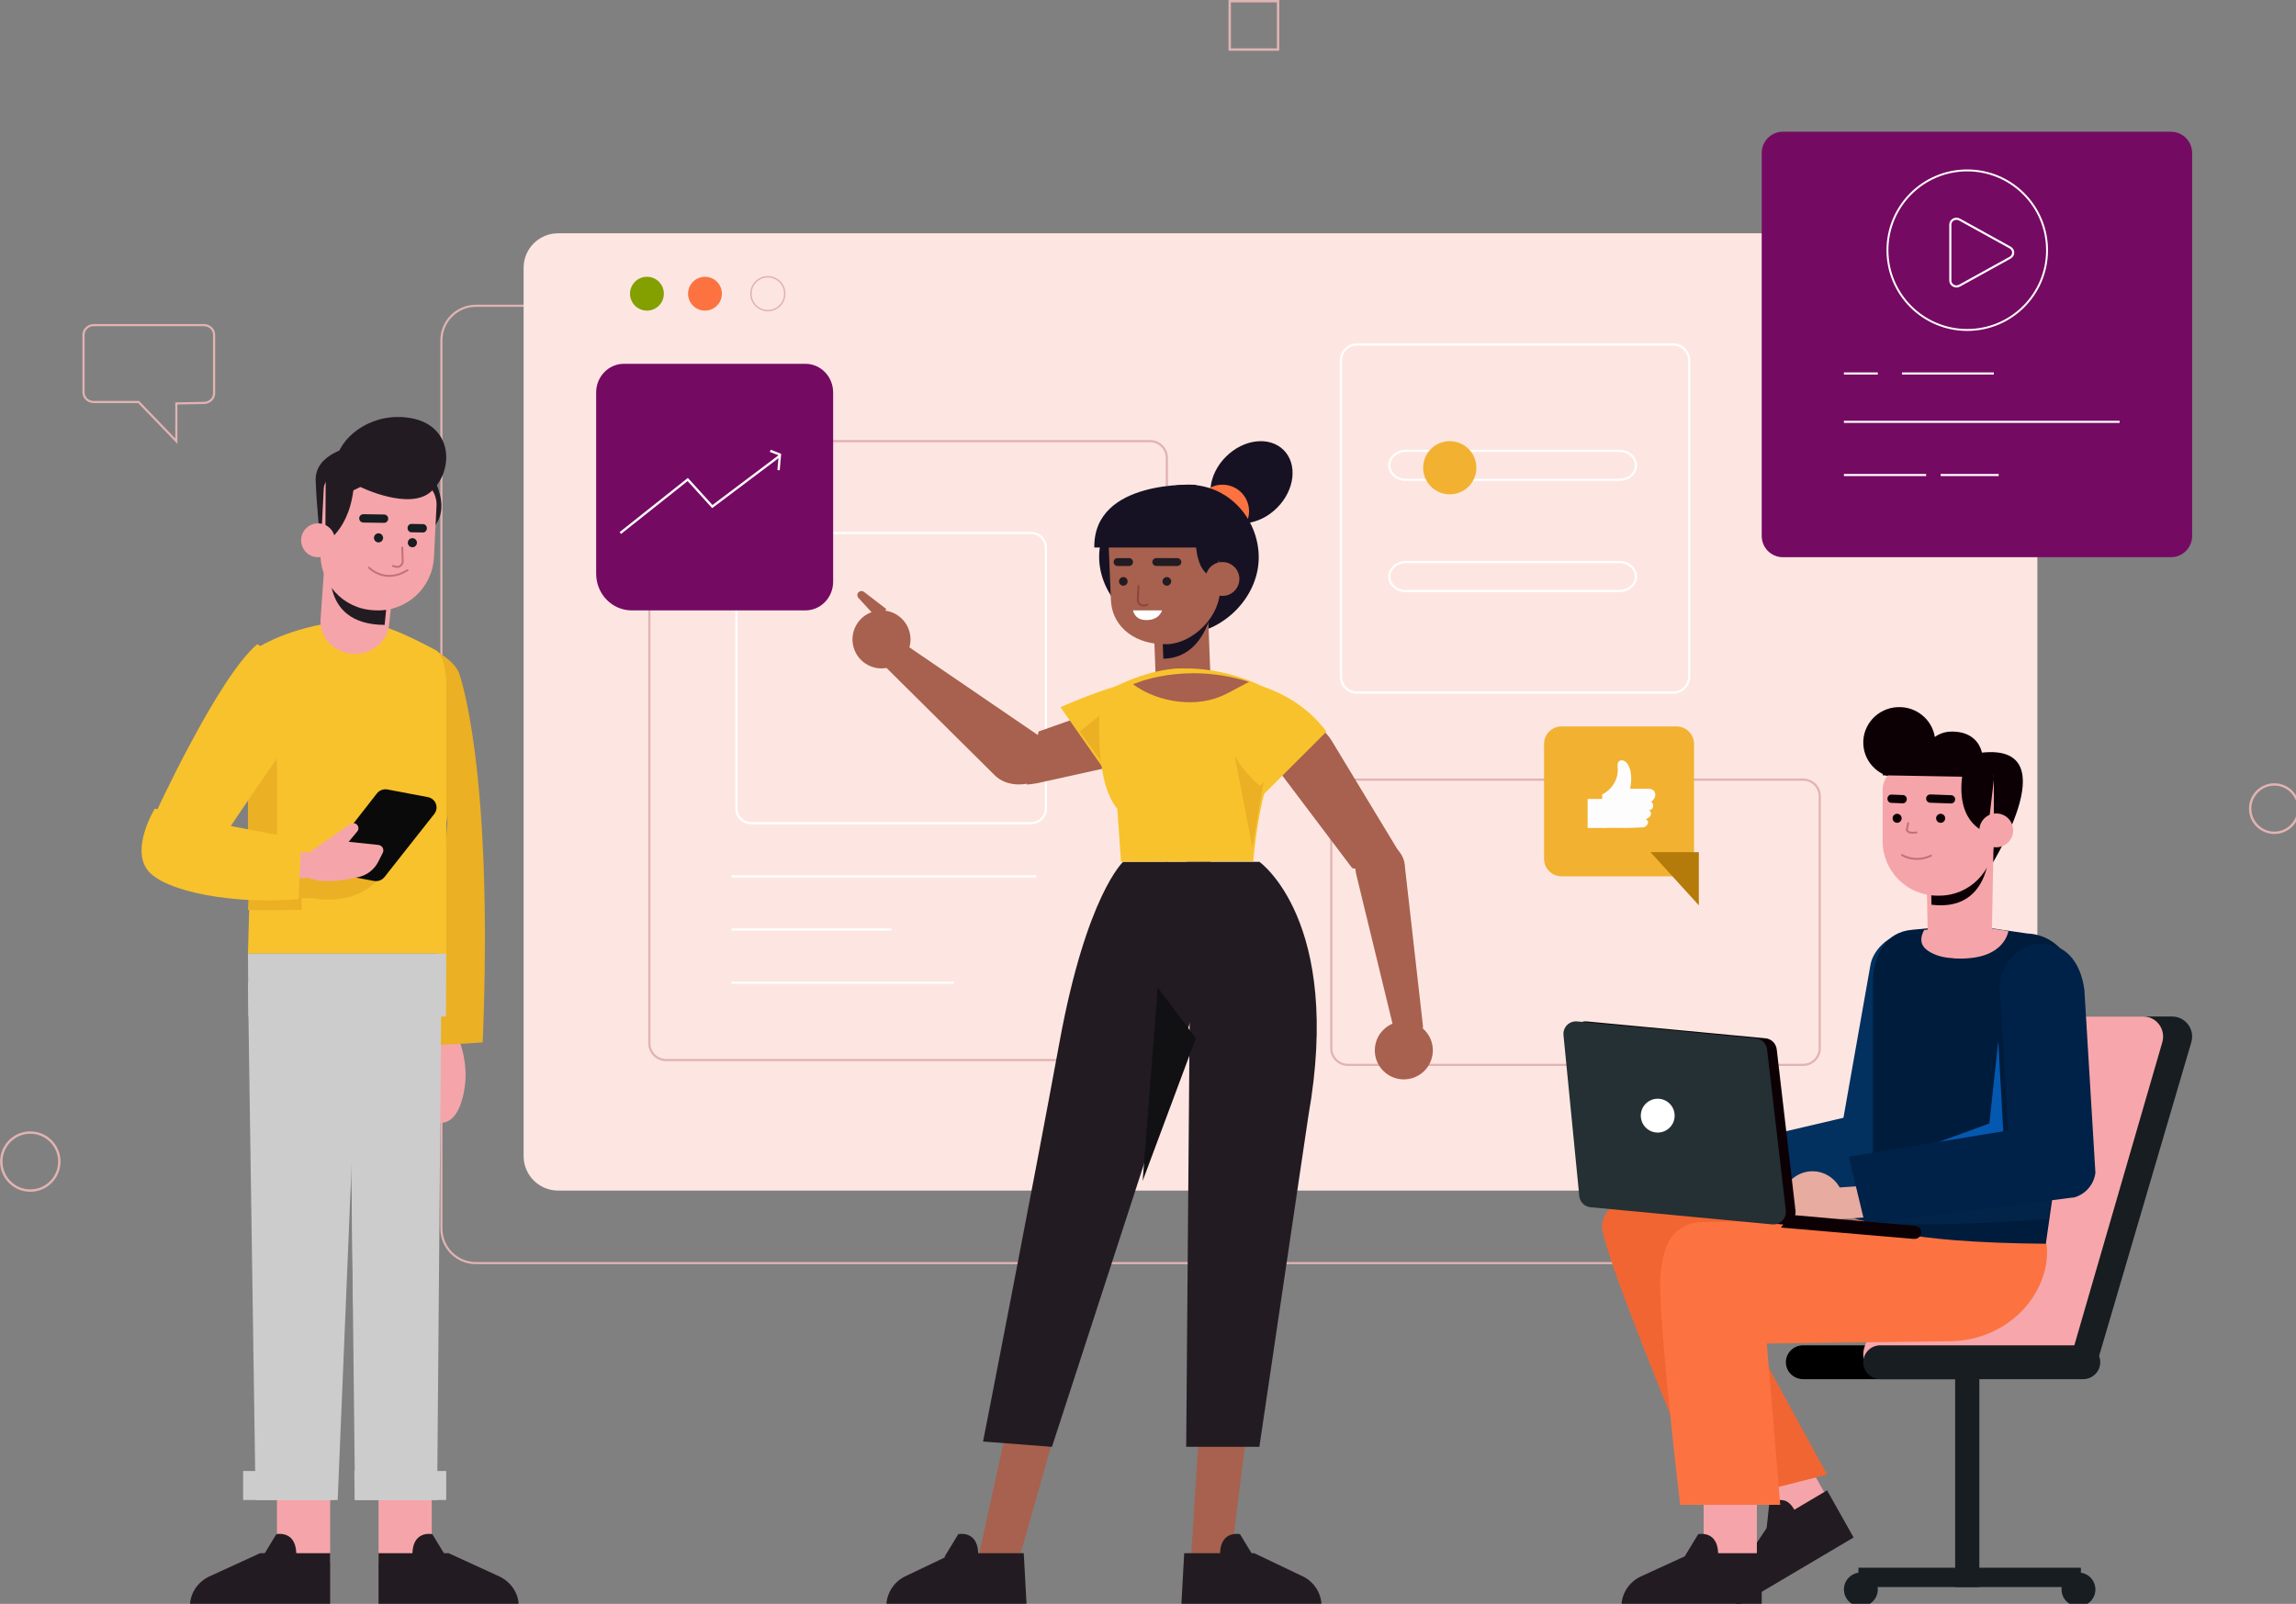 <?xml version="1.0" encoding="UTF-8" standalone="no"?>
<!-- Created with Inkscape (http://www.inkscape.org/) -->

<svg
   width="125.807mm"
   height="87.906mm"
   viewBox="0 0 125.807 87.906"
   version="1.1"
   id="svg5"
   inkscape:version="1.1.2 (0a00cf5339, 2022-02-04)"
   sodipodi:docname="Group171.svg"
   xmlns:inkscape="http://www.inkscape.org/namespaces/inkscape"
   xmlns:sodipodi="http://sodipodi.sourceforge.net/DTD/sodipodi-0.dtd"
   xmlns:xlink="http://www.w3.org/1999/xlink"
   xmlns="http://www.w3.org/2000/svg"
   xmlns:svg="http://www.w3.org/2000/svg">
  <rect x="0" y="0" width="125.807" height="87.906" fill="#808080" stroke="none"/>
  <sodipodi:namedview
     id="namedview7"
     pagecolor="#ffffff"
     bordercolor="#666666"
     borderopacity="1.0"
     inkscape:pageshadow="2"
     inkscape:pageopacity="0.0"
     inkscape:pagecheckerboard="0"
     inkscape:document-units="mm"
     showgrid="false"
     inkscape:zoom="0.77771465"
     inkscape:cx="586.97622"
     inkscape:cy="234.019"
     inkscape:window-width="1615"
     inkscape:window-height="1201"
     inkscape:window-x="1296"
     inkscape:window-y="120"
     inkscape:window-maximized="0"
     inkscape:current-layer="Group-171" />
  <defs
     id="defs2">
    <polygon
       id="path-1"
       points="490,352 490,0 0,0 0,352 " />
  </defs>
  <g
     inkscape:label="Layer 1"
     inkscape:groupmode="layer"
     id="layer1"
     transform="translate(-16.365,-133.975)">
    <g
       id="Group-171"
       transform="matrix(0.265,0,0,0.265,12.461,133.775)"
       style="fill:none;fill-rule:evenodd;stroke:none;stroke-width:1">
      <path
         d="M 411.847,262 H 113.153 C 109.201,262 106,258.805 106,254.866 V 71.134 C 106,67.195 109.201,64 113.153,64 H 411.847 C 415.799,64 419,67.195 419,71.134 V 254.866 C 419,258.805 415.799,262 411.847,262 Z"
         id="Stroke-1"
         stroke="#e2b3b3"
         stroke-width="0.443" />
      <path
         d="M 428.845,247 H 130.155 C 126.201,247 123,243.805 123,239.864 V 56.136 C 123,52.195 126.201,49 130.155,49 H 428.845 C 432.799,49 436,52.195 436,56.136 V 239.864 C 436,243.805 432.799,247 428.845,247"
         id="Fill-3"
         fill="#fde6e1" />
      <path
         d="m 152,61.5 c 0,1.933 -1.567,3.5 -3.499,3.5 C 146.567,65 145,63.433 145,61.5 145,59.567 146.567,58 148.501,58 150.433,58 152,59.567 152,61.5"
         id="Fill-5"
         fill="#006be4"
         style="fill:#83a000;fill-opacity:1" />
      <path
         d="m 164,61.5 c 0,1.933 -1.566,3.5 -3.5,3.5 -1.933,0 -3.5,-1.567 -3.5,-3.5 0,-1.933 1.567,-3.5 3.5,-3.5 1.934,0 3.5,1.567 3.5,3.5"
         id="Fill-7"
         fill="#fc7341" />
      <path
         d="m 177,61.5 c 0,1.933 -1.567,3.5 -3.5,3.5 -1.934,0 -3.5,-1.567 -3.5,-3.5 0,-1.933 1.566,-3.5 3.5,-3.5 1.933,0 3.5,1.567 3.5,3.5 z"
         id="Stroke-9"
         stroke="#e2b3b3"
         stroke-width="0.303" />
      <path
         d="M 387.559,221 H 293.437 C 291.538,221 290,219.462 290,217.565 V 165.433 C 290,163.538 291.538,162 293.437,162 h 94.125 c 1.898,0 3.439,1.536 3.439,3.433 v 52.132 C 391,219.462 389.46,221 387.559,221 Z"
         id="Stroke-11"
         stroke="#e2b3b3"
         stroke-width="0.457" />
      <path
         d="M 252.554,220 H 152.442 C 150.541,220 149,218.445 149,216.526 V 95.474 C 149,93.555 150.541,92 152.442,92 H 252.554 C 254.457,92 256,93.555 256,95.472 V 216.526 C 256,218.445 254.457,220 252.554,220 Z"
         id="Stroke-13"
         stroke="#e2b3b3"
         stroke-width="0.457" />
      <path
         d="M 227.963,171 H 170.033 C 168.358,171 167,169.653 167,167.988 v -53.976 C 167,112.347 168.358,111 170.033,111 h 57.929 c 1.675,0 3.037,1.347 3.037,3.012 v 53.976 C 231,169.653 229.638,171 227.963,171 Z"
         id="Stroke-15"
         stroke="#ffffff"
         stroke-width="0.433" />
      <path
         d="m 166,182 h 63"
         id="Stroke-17"
         stroke="#ffffff"
         stroke-width="0.433" />
      <path
         d="m 166,193 h 33"
         id="Stroke-19"
         stroke="#ffffff"
         stroke-width="0.433" />
      <path
         d="m 166,204 h 46"
         id="Stroke-21"
         stroke="#ffffff"
         stroke-width="0.433" />
      <path
         d="M 360.698,144 H 295.302 C 293.478,144 292,142.512 292,140.679 V 75.321 C 292,73.486 293.478,72 295.302,72 h 65.395 C 362.521,72 364,73.486 364,75.321 V 140.679 C 364,142.512 362.521,144 360.698,144 Z"
         id="Stroke-23"
         stroke="#ffffff"
         stroke-width="0.433" />
      <path
         d="M 349.563,123 H 305.437 C 303.537,123 302,121.656 302,119.999 302,118.344 303.537,117 305.437,117 h 44.127 C 351.461,117 353,118.344 353,119.999 353,121.656 351.461,123 349.563,123 Z"
         id="Stroke-25"
         stroke="#ffffff"
         stroke-width="0.433" />
      <path
         d="M 349.563,100 H 305.437 C 303.537,100 302,98.656 302,96.999 302,95.342 303.537,94 305.437,94 h 44.127 C 351.461,94 353,95.342 353,96.999 353,98.656 351.461,100 349.563,100 Z"
         id="Stroke-27"
         stroke="#ffffff"
         stroke-width="0.433" />
      <path
         d="m 320,97.5 c 0,3.037 -2.462,5.5 -5.501,5.5 C 311.464,103 309,100.537 309,97.5 309,94.461 311.464,92 314.499,92 317.538,92 320,94.461 320,97.5"
         id="Fill-29"
         fill="#006be4"
         style="fill:#f2b131;fill-opacity:1" />
      <path
         d="M 56.889,68 H 34.111 C 32.945,68 32,68.892 32,69.99 v 11.919 c 0,1.1 0.945,1.992 2.111,1.992 h 9.283 L 51.197,92 v -7.803 l 5.734,-0.109 C 58.082,84.066 59,83.182 59,82.095 V 69.99 C 59,68.892 58.055,68 56.889,68 Z"
         id="Stroke-31"
         stroke="#e2b3b3"
         stroke-width="0.443" />
      <path
         d="M 27,240.999 C 27,244.315 24.314,247 20.999,247 17.686,247 15,244.315 15,240.999 15,237.685 17.686,235 20.999,235 24.314,235 27,237.685 27,240.999 Z"
         id="Stroke-33"
         stroke="#e2b3b3"
         stroke-width="0.49" />
      <path
         d="M 490,167.999 C 490,170.762 487.761,173 484.998,173 482.237,173 480,170.762 480,167.999 480,165.238 482.237,163 484.998,163 487.761,163 490,165.238 490,167.999 Z"
         id="Stroke-35"
         stroke="#e2b3b3"
         stroke-width="0.49" />
      <mask
         id="mask-2"
         fill="#ffffff">
        <use
           xlink:href="#path-1"
           id="use34"
           x="0"
           y="0"
           width="100%"
           height="100%" />
      </mask>
      <g
         id="Clip-38" />
      <polygon
         id="Stroke-37"
         stroke="#e2b3b3"
         stroke-width="0.49"
         mask="url(#mask-2)"
         points="269,11 279,11 279,1 269,1 " />
      <path
         d="M 337.631,182 H 365 V 154.601 C 365,152.612 363.373,151 361.369,151 H 337.631 C 335.627,151 334,152.612 334,154.601 v 23.798 c 0,1.989 1.627,3.601 3.631,3.601"
         id="Fill-39"
         fill="#006be4"
         mask="url(#mask-2)"
         style="fill:#f2b131;fill-opacity:1" />
      <polygon
         id="Fill-40"
         fill="#006be4"
         mask="url(#mask-2)"
         points="356,177 366,177 366,188 "
         style="fill:#b47b0b;fill-opacity:1" />
      <path
         d="m 346.107,171.962 c 2.85,0.045 5.737,0.082 8.36,-0.087 0.831,-0.052 1.545,-1.276 0.538,-1.662 0.425,-0.202 0.854,-0.396 1.041,-0.839 0.176,-0.418 -0.038,-0.985 -0.505,-1.091 0.99,0.227 1.378,-1.227 0.607,-1.699 0.408,-0.322 0.747,-0.748 0.833,-1.239 0.086,-0.491 -0.13,-1.045 -0.601,-1.284 -0.308,-0.155 -0.676,-0.161 -1.028,-0.163 -1.185,-0.01 -2.372,-0.018 -3.557,-0.025 0.32,-1.723 0.417,-3.599 -0.526,-5.11 -0.285,-0.454 -1.047,-1 -1.652,-0.651 -0.569,0.328 -0.412,1.144 -0.383,1.661 0.119,2.14 -1.193,4.296 -3.235,5.302 0,0 0.136,4.562 0.107,6.889"
         id="Fill-41"
         fill="#fdfdfd"
         mask="url(#mask-2)" />
      <polygon
         id="Fill-42"
         fill="#fdfdfd"
         mask="url(#mask-2)"
         points="343,172 347,172 347,166 343,166 " />
      <path
         d="M 181.263,127 H 145.352 C 141.292,127 138,123.601 138,119.408 V 81.926 C 138,78.653 140.569,76 143.737,76 h 37.526 C 184.431,76 187,78.653 187,81.926 V 121.074 C 187,124.347 184.431,127 181.263,127"
         id="Fill-43"
         fill="#13ca92"
         mask="url(#mask-2)"
         style="fill:#750a63;fill-opacity:1" />
      <polyline
         id="Stroke-44"
         stroke="#ffffff"
         stroke-width="0.478"
         mask="url(#mask-2)"
         points="143 111 156.937 99.928 162.019 105.529 176 95" />
      <polyline
         id="Stroke-45"
         stroke="#ffffff"
         stroke-width="0.478"
         mask="url(#mask-2)"
         points="174 94 176 94.774 175.716 98" />
      <path
         d="M 463.611,116 H 383.389 C 380.965,116 379,114.032 379,111.604 V 32.398 C 379,29.968 380.965,28 383.389,28 h 80.223 C 466.035,28 468,29.968 468,32.398 V 111.604 C 468,114.032 466.035,116 463.611,116"
         id="Fill-46"
         fill="#13ca92"
         mask="url(#mask-2)"
         style="fill:#750a63;fill-opacity:1" />
      <path
         d="m 408,78 h 19"
         id="Stroke-47"
         stroke="#ffffff"
         stroke-width="0.433"
         mask="url(#mask-2)" />
      <path
         d="m 396,88 h 57"
         id="Stroke-48"
         stroke="#ffffff"
         stroke-width="0.433"
         mask="url(#mask-2)" />
      <path
         d="m 396,99 h 17"
         id="Stroke-49"
         stroke="#ffffff"
         stroke-width="0.433"
         mask="url(#mask-2)" />
      <path
         d="m 416,99 h 12"
         id="Stroke-50"
         stroke="#ffffff"
         stroke-width="0.433"
         mask="url(#mask-2)" />
      <path
         d="m 396,78 h 7"
         id="Stroke-51"
         stroke="#ffffff"
         stroke-width="0.433"
         mask="url(#mask-2)" />
      <path
         d="m 418,47.214 v 11.57 c 0,0.934 1.056,1.519 1.9,1.052 l 10.466,-5.787 c 0.845,-0.467 0.845,-1.633 0,-2.1 L 419.9,46.164 C 419.056,45.698 418,46.28 418,47.214 Z"
         id="Stroke-52"
         stroke="#ffffff"
         stroke-width="0.433"
         mask="url(#mask-2)" />
      <path
         d="M 438,52.499 C 438,61.612 430.612,69 421.499,69 412.386,69 405,61.612 405,52.499 405,43.388 412.386,36 421.499,36 430.612,36 438,43.388 438,52.499 Z"
         id="Stroke-53"
         stroke="#ffffff"
         stroke-width="0.393"
         mask="url(#mask-2)" />
      <path
         d="M 421.429,286 H 387.571 C 385.599,286 384,284.433 384,282.501 384,280.567 385.599,279 387.571,279 h 33.859 C 423.401,279 425,280.567 425,282.501 425,284.433 423.401,286 421.429,286"
         id="Fill-54"
         fill="#000000"
         mask="url(#mask-2)" />
      <polygon
         id="Fill-55"
         fill="#171d21"
         mask="url(#mask-2)"
         points="399,329 445,329 445,325 399,325 " />
      <path
         d="m 402.952,328.927 c 0.318,1.907 -0.973,3.708 -2.879,4.026 -1.907,0.314 -3.709,-0.974 -4.025,-2.881 -0.316,-1.907 0.974,-3.708 2.879,-4.024 1.907,-0.316 3.709,0.972 4.025,2.879"
         id="Fill-56"
         fill="#171d21"
         mask="url(#mask-2)" />
      <polygon
         id="Fill-57"
         fill="#171d21"
         mask="url(#mask-2)"
         points="419,329 424,329 424,283 419,283 " />
      <path
         d="m 447.952,328.927 c 0.316,1.907 -0.974,3.708 -2.879,4.026 -1.906,0.314 -3.708,-0.974 -4.026,-2.881 -0.316,-1.907 0.974,-3.708 2.879,-4.024 1.906,-0.316 3.708,0.972 4.026,2.879"
         id="Fill-58"
         fill="#171d21"
         mask="url(#mask-2)" />
      <path
         d="m 444.561,285 h -40.43 c -2.757,0 -4.741,-2.663 -3.958,-5.323 l 19.306,-65.704 C 419.996,212.209 421.608,211 423.438,211 h 40.43 c 2.757,0 4.741,2.665 3.96,5.321 l -19.308,65.704 C 448.001,283.789 446.391,285 444.561,285"
         id="Fill-59"
         fill="#171d21"
         mask="url(#mask-2)" />
      <path
         d="m 438.856,285 h -34.777 c -2.723,0 -4.681,-2.663 -3.909,-5.323 l 19.064,-65.704 C 419.746,212.209 421.336,211 423.143,211 h 34.779 c 2.721,0 4.679,2.665 3.909,5.321 l -19.066,65.704 C 442.253,283.789 440.661,285 438.856,285"
         id="Fill-60"
         fill="#f7a7ab"
         mask="url(#mask-2)" />
      <path
         d="M 445.461,286 H 403.539 C 401.585,286 400,284.433 400,282.501 400,280.567 401.585,279 403.539,279 h 41.921 C 447.415,279 449,280.567 449,282.501 449,284.433 447.415,286 445.461,286"
         id="Fill-61"
         fill="#171d21"
         mask="url(#mask-2)" />
      <polygon
         id="Fill-62"
         fill="#f5a5a9"
         mask="url(#mask-2)"
         points="393,311.315 383.453,317 376,303.685 385.551,298 " />
      <path
         d="m 392.513,309 -12.038,7.126 -6.376,9.511 c -1.398,2.226 -1.468,5.069 -0.176,7.363 L 398,318.745 Z"
         id="Fill-63"
         fill="#231b22"
         mask="url(#mask-2)" />
      <path
         d="m 380,317 0.533,-4.996 c 0,0 3.41,-3.072 5.467,1.53 z"
         id="Fill-64"
         fill="#231b22"
         mask="url(#mask-2)" />
      <path
         d="m 373.115,246.064 c 0,0 -29.49,-1.468 -26.961,9.627 C 348.685,266.786 367.851,312 367.851,312 L 392.519,305.743 373.859,271.573 410,258.212 Z"
         id="Fill-65"
         fill="#f16532"
         mask="url(#mask-2)" />
      <polygon
         id="Fill-66"
         fill="#f5a5a9"
         mask="url(#mask-2)"
         points="367,324 378,324 378,308 367,308 " />
      <path
         d="m 379,322 h -14.502 l -10.596,4.856 C 351.507,328.04 350,330.411 350,333 h 29 z"
         id="Fill-67"
         fill="#231b22"
         mask="url(#mask-2)" />
      <path
         d="m 363,322.786 2.872,-4.723 c 0,0 4.497,-0.997 4.104,4.937 z"
         id="Fill-68"
         fill="#231b22"
         mask="url(#mask-2)" />
      <path
         d="m 401.029,253 -34.469,0.528 c -2.976,0.043 -5.742,1.713 -6.983,4.404 -0.974,2.114 -1.694,5.224 -1.562,9.791 C 358.381,280.431 362.138,312 362.138,312 h 20.692 l -2.781,-33.37 37.96,-0.468 c 7.791,-0.094 15.079,-4.412 18.371,-11.439 1.373,-2.932 2.081,-6.26 1.286,-9.767 z"
         id="Fill-69"
         fill="#fc7341"
         mask="url(#mask-2)" />
      <path
         d="m 366,245.714 c 0.008,3.717 -2.425,4.277 -6.013,4.285 -3.592,0.008 -6.979,-0.54 -6.987,-4.257 -0.006,-3.717 2.898,-6.737 6.488,-6.743 3.59,-0.008 6.506,3 6.512,6.715"
         id="Fill-70"
         fill="#e7aba0"
         mask="url(#mask-2)" />
      <path
         d="M 370.597,248.985 363.417,249 c -1.875,0.004 -3.413,-1.565 -3.417,-3.486 -0.004,-1.922 1.528,-3.495 3.403,-3.499 L 370.583,242 c 1.875,-0.004 3.413,1.565 3.417,3.486 0.004,1.922 -1.528,3.495 -3.403,3.499"
         id="Fill-71"
         fill="#e7aba0"
         mask="url(#mask-2)" />
      <path
         d="M 369.499,251 367,238.715 l 28.903,-6.773 5.605,-31.742 c 0.622,-3.278 4.483,-6.749 7.755,-6.128 3.272,0.621 6.276,4.43 5.655,7.708 l -3.607,41.367 c -0.44,2.329 -2.2,4.183 -4.497,4.744 z"
         id="Fill-72"
         fill="#0458af"
         mask="url(#mask-2)"
         style="fill:#02305f;fill-opacity:1" />
      <path
         d="m 433.947,193.83 c 7.524,0.335 10.819,8.26 11.053,13.558 L 437.751,258 C 406.447,257.725 402,254.06 402,254.06 v -51.005 c 0.382,-4.909 2.597,-9.528 8.101,-9.994 L 421.348,192 Z"
         id="Fill-73"
         fill="#006be4"
         mask="url(#mask-2)"
         style="fill:#001c3c;fill-opacity:1" />
      <path
         d="M 412.58,193.106 420.828,192 430,193.304 c 0,0 -0.791,6.749 -12.329,5.554 -1.737,-0.18 -3.41,-0.74 -4.594,-1.689 -1.172,-0.936 -1.463,-2.22 -0.497,-4.063"
         id="Fill-74"
         fill="#f5a5a9"
         mask="url(#mask-2)" />
      <polygon
         id="Fill-75"
         fill="#0458af"
         mask="url(#mask-2)"
         points="410,239 426.071,233.116 427.916,216 429,235.775 " />
      <path
         d="m 439,248 c -0.116,-0.007 -0.841,4.895 -0.841,4.895 0,0 -35.053,2.671 -40.159,-0.29 z"
         id="Fill-76"
         fill="#0458af"
         mask="url(#mask-2)"
         style="fill:#022448;fill-opacity:1" />
      <path
         d="m 395.982,249.253 c 0.247,3.7 -2.146,4.427 -5.726,4.681 -3.58,0.253 -6.996,-0.063 -7.241,-3.761 -0.245,-3.698 2.458,-6.902 6.038,-7.157 3.582,-0.253 6.684,2.539 6.929,6.237"
         id="Fill-77"
         fill="#e7aba0"
         mask="url(#mask-2)" />
      <path
         d="m 400.821,252.522 -7.172,0.47 c -1.874,0.122 -3.511,-1.242 -3.641,-3.034 -0.128,-1.792 1.299,-3.359 3.173,-3.481 l 7.172,-0.47 c 1.874,-0.122 3.511,1.24 3.639,3.034 0.13,1.792 -1.299,3.359 -3.171,3.481"
         id="Fill-78"
         fill="#e7aba0"
         mask="url(#mask-2)" />
      <path
         d="M 400.374,254 397,239.996 l 32.994,-5.436 -1.647,-27.69 c -1.334,-6.147 4.406,-11.52 8.83,-10.806 4.233,-0.065 7.722,3.17 8.543,9.44 L 448,243.32 c -0.289,2.364 -1.955,4.343 -4.254,5.059 z"
         id="Fill-79"
         fill="#006be4"
         mask="url(#mask-2)"
         style="fill:#002248;fill-opacity:1" />
      <path
         d="m 342.828,212.012 36.951,3.488 c 1.216,0.113 2.183,1.063 2.325,2.277 l 3.877,33.336 c 0.191,1.634 -1.173,3.03 -2.809,2.876 l -37.565,-3.546 c -1.234,-0.115 -2.211,-1.089 -2.329,-2.322 l -3.265,-33.279 c -0.16,-1.621 1.198,-2.982 2.815,-2.83"
         id="Fill-80"
         fill="#0c0005"
         mask="url(#mask-2)" />
      <path
         d="m 340.83,212.012 36.952,3.488 c 1.214,0.113 2.183,1.063 2.326,2.277 l 3.875,33.336 c 0.191,1.634 -1.171,3.03 -2.809,2.876 l -37.566,-3.546 c -1.232,-0.117 -2.209,-1.091 -2.329,-2.324 l -3.265,-33.276 c -0.158,-1.621 1.198,-2.984 2.817,-2.83"
         id="Fill-81"
         fill="#243033"
         mask="url(#mask-2)" />
      <path
         d="m 384.829,252 25.872,2.301 c 0.789,0.071 1.367,0.731 1.293,1.475 -0.073,0.742 -0.773,1.288 -1.564,1.219 L 383,254.65 Z"
         id="Fill-82"
         fill="#0c0005"
         mask="url(#mask-2)" />
      <path
         d="m 360.984,231.827 c -0.181,1.925 -1.888,3.337 -3.812,3.157 -1.925,-0.183 -3.338,-1.89 -3.157,-3.815 0.181,-1.924 1.888,-3.337 3.813,-3.154 1.924,0.181 3.337,1.888 3.155,3.812"
         id="Fill-83"
         fill="#ffffff"
         mask="url(#mask-2)" />
      <path
         d="m 407.088,147.009 c 3.835,-0.181 7.127,2.526 7.709,6.175 0.888,-0.646 1.971,-1.05 3.154,-1.107 3.186,-0.149 5.821,1.219 6.591,4.341 C 442.882,154.453 425.684,181 425.684,181 l -1.393,-10.229 -0.509,-11.463 c -0.657,2.285 -2.734,4.007 -5.279,4.129 -2.671,0.124 -5.001,-1.561 -5.776,-3.956 -1.264,1.256 -2.989,2.075 -4.926,2.166 -4.109,0.194 -7.597,-2.927 -7.794,-6.969 -0.195,-4.042 2.973,-7.476 7.08,-7.67"
         id="Fill-84"
         fill="#0c0005"
         mask="url(#mask-2)" />
      <path
         d="m 427,172 -0.379,20.289 c -0.07,3.6 -2.843,6.53 -6.345,6.703 -3.756,0.185 -6.92,-2.853 -6.986,-6.715 L 413,175.237 Z"
         id="Fill-85"
         fill="#f5a5a9"
         mask="url(#mask-2)" />
      <path
         d="m 426,177 c 0,0 0,12.371 -11.901,10.874 L 414,182.177 Z"
         id="Fill-86"
         fill="#0c0005"
         mask="url(#mask-2)" />
      <path
         d="m 415.279,186 h 0.421 c 6.233,0.006 11.289,-5.052 11.292,-11.297 L 427,161.938 c 0.002,-1.616 -1.306,-2.926 -2.919,-2.928 L 409.228,159 c -2.882,-0.002 -5.218,2.335 -5.22,5.222 L 404,174.687 c -0.004,6.245 5.045,11.309 11.279,11.313"
         id="Fill-87"
         fill="#f5a5a9"
         mask="url(#mask-2)" />
      <path
         d="m 415.066,170.071 c 0.04,0.516 0.49,0.902 1.004,0.862 0.516,-0.04 0.902,-0.488 0.864,-1.004 -0.042,-0.516 -0.492,-0.902 -1.006,-0.862 -0.516,0.04 -0.904,0.488 -0.862,1.004"
         id="Fill-88"
         fill="#0c0005"
         mask="url(#mask-2)" />
      <path
         d="m 406.066,170.072 c 0.042,0.516 0.49,0.902 1.006,0.862 0.516,-0.04 0.9,-0.488 0.862,-1.004 -0.04,-0.516 -0.49,-0.902 -1.004,-0.864 -0.516,0.042 -0.904,0.49 -0.864,1.006"
         id="Fill-89"
         fill="#0c0005"
         mask="url(#mask-2)" />
      <path
         d="M 409.284,171 409,172.387 c 0,0 0.152,0.877 2,0.534"
         id="Stroke-90"
         stroke="#c3707a"
         stroke-width="0.402"
         stroke-linecap="round"
         stroke-linejoin="round"
         mask="url(#mask-2)" />
      <path
         d="m 418.279,166.925 c -0.057,0.01 -0.117,0.014 -0.175,0.01 l -4.271,-0.156 c -0.478,-0.02 -0.849,-0.416 -0.833,-0.892 0.018,-0.472 0.417,-0.838 0.897,-0.824 l 4.271,0.158 c 0.478,0.02 0.849,0.416 0.831,0.89 -0.014,0.414 -0.325,0.748 -0.72,0.814"
         id="Fill-91"
         fill="#0c0005"
         mask="url(#mask-2)" />
      <path
         d="m 408.336,166.893 c -0.052,0.01 -0.108,0.014 -0.162,0.012 l -2.407,-0.098 c -0.439,-0.018 -0.783,-0.414 -0.766,-0.886 0.015,-0.476 0.387,-0.844 0.824,-0.826 l 2.407,0.096 c 0.442,0.018 0.785,0.414 0.768,0.888 -0.013,0.416 -0.299,0.75 -0.664,0.814"
         id="Fill-92"
         fill="#0c0005"
         mask="url(#mask-2)" />
      <path
         d="m 408,177.599 c 0,0 2.655,1.712 6,0.136"
         id="Stroke-93"
         stroke="#c3707a"
         stroke-width="0.402"
         stroke-linecap="round"
         stroke-linejoin="round"
         mask="url(#mask-2)" />
      <path
         d="m 425.696,173 c 0,0 -6.489,-1.512 -5.258,-11.602 L 404,161.107 404.397,157 l 18.231,0.253 c 2.603,0.038 4.613,2.348 4.349,4.998 z"
         id="Fill-94"
         fill="#0c0005"
         mask="url(#mask-2)" />
      <path
         d="m 424,172.497 c -0.002,1.934 1.563,3.501 3.498,3.503 1.931,0.002 3.5,-1.567 3.502,-3.497 0,-1.934 -1.565,-3.501 -3.498,-3.503 -1.933,-0.002 -3.502,1.565 -3.502,3.497"
         id="Fill-95"
         fill="#f5a5a9"
         mask="url(#mask-2)" />
      <path
         d="m 278.787,105.787 c -3.678,3.676 -9.024,4.288 -11.943,1.369 -2.919,-2.919 -2.305,-8.266 1.369,-11.943 3.676,-3.674 9.022,-4.288 11.943,-1.369 2.919,2.919 2.307,8.266 -1.369,11.943"
         id="Fill-96"
         fill="#171223"
         mask="url(#mask-2)" />
      <path
         d="m 273,106.5 c 0,3.039 -2.463,5.5 -5.501,5.5 C 264.463,112 262,109.539 262,106.5 c 0,-3.037 2.463,-5.5 5.499,-5.5 3.038,0 5.501,2.463 5.501,5.5"
         id="Fill-97"
         fill="#fc7341"
         mask="url(#mask-2)" />
      <path
         d="m 242.012,116.49 c 0.346,8.417 8.502,15.834 17.204,15.5 8.7,-0.335 16.117,-8.105 15.773,-16.522 -0.344,-8.419 -7.559,-15.904 -17.438,-14.232 -8.578,1.454 -15.885,6.835 -15.539,15.254"
         id="Fill-98"
         fill="#171223"
         mask="url(#mask-2)" />
      <path
         d="M 264.994,140.148 264.307,122 253,122.497 l 0.688,18.146 c 0.139,3.093 2.782,5.489 5.902,5.351 3.122,-0.137 5.541,-2.754 5.404,-5.847"
         id="Fill-99"
         fill="#a7614e"
         mask="url(#mask-2)" />
      <path
         d="m 266,123 c 0,0 -0.63,13.797 -10.723,14 L 255,130.115 Z"
         id="Fill-100"
         fill="#171223"
         mask="url(#mask-2)" />
      <path
         d="m 256.143,133.988 v 0 c -6.226,0.239 -11.466,-3.196 -11.713,-9.216 l -0.426,-10.352 c -0.183,-4.441 4.642,-9.315 7.35,-9.42 l 10.094,2.324 c 2.706,-0.105 5.013,1.954 5.119,4.575 l 0.424,10.311 c 0.247,6.02 -5.603,11.576 -10.849,11.777"
         id="Fill-101"
         fill="#a7614e"
         mask="url(#mask-2)" />
      <path
         d="m 255.112,121.098 c 0.054,0.49 0.496,0.844 0.986,0.79 0.49,-0.056 0.844,-0.498 0.79,-0.988 -0.056,-0.49 -0.496,-0.844 -0.986,-0.788 -0.492,0.054 -0.844,0.496 -0.79,0.986"
         id="Fill-102"
         fill="#231b22"
         mask="url(#mask-2)" />
      <path
         d="m 246.112,121.1 c 0.054,0.49 0.496,0.842 0.986,0.788 0.49,-0.056 0.844,-0.496 0.79,-0.988 -0.056,-0.49 -0.496,-0.842 -0.986,-0.788 -0.492,0.056 -0.844,0.498 -0.79,0.988"
         id="Fill-103"
         fill="#231b22"
         mask="url(#mask-2)" />
      <path
         d="M 250.131,122 250,124.962 c 0,0 0.194,1.55 2,0.863"
         id="Stroke-104"
         stroke="#8c453a"
         stroke-width="0.399"
         stroke-linecap="round"
         stroke-linejoin="round"
         mask="url(#mask-2)" />
      <path
         d="m 258.309,117.807 c -0.055,0.01 -0.116,0.016 -0.175,0.016 l -4.272,-0.012 c -0.477,0 -0.864,-0.368 -0.862,-0.82 0,-0.452 0.387,-0.814 0.866,-0.814 l 4.274,0.01 c 0.477,0 0.86,0.368 0.86,0.822 0,0.394 -0.296,0.722 -0.691,0.798"
         id="Fill-105"
         fill="#231b22"
         mask="url(#mask-2)" />
      <path
         d="m 248.363,117.804 c -0.051,0.012 -0.107,0.016 -0.162,0.016 l -2.407,-0.006 c -0.44,-0.002 -0.796,-0.368 -0.795,-0.82 0,-0.452 0.358,-0.816 0.798,-0.814 l 2.407,0.004 c 0.442,0.002 0.795,0.37 0.795,0.822 0,0.394 -0.273,0.722 -0.637,0.798"
         id="Fill-106"
         fill="#231b22"
         mask="url(#mask-2)" />
      <path
         d="m 249,127 6,0.002 c 0,0 -0.561,2.206 -3.615,1.982 C 249.3,128.833 249,127 249,127"
         id="Fill-107"
         fill="#ffffff"
         mask="url(#mask-2)" />
      <path
         d="m 262,113.217 c 0,0 0.122,6.259 3.625,6.783 L 268,113 Z"
         id="Fill-108"
         fill="#171223"
         mask="url(#mask-2)" />
      <path
         d="m 270.997,120.36 c 0.076,1.932 -1.426,3.561 -3.358,3.638 -1.932,0.076 -3.559,-1.428 -3.637,-3.36 -0.076,-1.931 1.428,-3.56 3.358,-3.634 1.932,-0.078 3.56,1.426 3.637,3.357"
         id="Fill-109"
         fill="#a7614e"
         mask="url(#mask-2)" />
      <path
         d="m 261.914,101.027 c 0,0 -21.109,-1.241 -20.913,12.973 H 270 l -3.92,-9.661 z"
         id="Fill-110"
         fill="#171223"
         mask="url(#mask-2)" />
      <polygon
         id="Fill-111"
         fill="#a7614e"
         mask="url(#mask-2)"
         points="269.245,323 261,323 262.905,293 273,293 " />
      <path
         d="m 259.588,322 h 14.484 l 10.178,4.856 C 286.551,328.041 288,330.412 288,333 l -29,-0.342 z"
         id="Fill-112"
         fill="#231b22"
         mask="url(#mask-2)" />
      <path
         d="m 274,322.787 -2.874,-4.724 c 0,0 -4.495,-0.997 -4.102,4.937 z"
         id="Fill-113"
         fill="#231b22"
         mask="url(#mask-2)" />
      <path
         d="m 275.131,179 c 0,0 17.305,12.141 10.124,52.617 L 275.131,300 H 260 L 260.877,191.829 260,179 Z"
         id="Fill-114"
         fill="#231b22"
         mask="url(#mask-2)" />
      <polygon
         id="Fill-115"
         fill="#a7614e"
         mask="url(#mask-2)"
         points="217,323 225.5,323 234,293 223.593,293 " />
      <path
         d="m 226.412,322 h -14.486 l -10.176,4.856 C 199.447,328.041 198,330.412 198,333 l 29,-0.342 z"
         id="Fill-116"
         fill="#231b22"
         mask="url(#mask-2)" />
      <path
         d="m 210,322.787 2.874,-4.724 c 0,0 4.494,-0.997 4.101,4.937 z"
         id="Fill-117"
         fill="#231b22"
         mask="url(#mask-2)" />
      <path
         d="m 246.963,179 c 0,0 -7.58,6.904 -13.15,37.26 C 228.241,246.615 218,298.902 218,298.902 L 232.246,300 262.94,205.623 265,179 Z"
         id="Fill-118"
         fill="#231b22"
         mask="url(#mask-2)" />
      <polygon
         id="Fill-119"
         fill="#111012"
         mask="url(#mask-2)"
         points="251,245 262,215.492 254.116,205 " />
      <path
         d="m 227,162.999 c 0.51,0.018 1.579,-0.135 2.081,-0.237 l 29.922,-6.613 c 4.257,-0.661 10.485,-7.179 8.675,-11.252 -1.333,-2.992 -4.544,-4.535 -7.587,-3.647 l -30.6,10.794 z"
         id="Fill-120"
         fill="#a7614e"
         mask="url(#mask-2)" />
      <path
         d="M 229.292,152.756 201.826,134 198,138.868 l 22.638,22.452 c 3.947,3.452 11.41,1.272 13.065,-3.704 1.146,-3.45 -1.172,-3.215 -4.41,-4.86"
         id="Fill-121"
         fill="#a7614e"
         mask="url(#mask-2)" />
      <path
         d="m 202.528,135.328 c -1.285,3.052 -4.801,4.485 -7.856,3.201 -3.053,-1.286 -4.486,-4.803 -3.201,-7.855 1.285,-3.054 4.803,-4.489 7.856,-3.202 3.054,1.286 4.487,4.805 3.201,7.857"
         id="Fill-122"
         fill="#a7614e"
         mask="url(#mask-2)" />
      <path
         d="m 198,126.722 -4.557,-3.501 c -0.364,-0.323 -0.929,-0.286 -1.243,0.079 -0.271,0.316 -0.267,0.781 0.012,1.095 L 196.425,129 Z"
         id="Fill-123"
         fill="#a7614e"
         mask="url(#mask-2)" />
      <path
         d="m 248,142 c -5.875,1.374 -14,5.025 -14,5.025 L 243.088,160 l 3.117,-0.83 z"
         id="Fill-124"
         fill="#f8c22d"
         mask="url(#mask-2)" />
      <path
         d="m 243,159 c 0,0 -0.969,-4.989 0,-11 l -5,4.059 z"
         id="Fill-125"
         fill="#ebb023"
         mask="url(#mask-2)" />
      <path
         d="M 301.221,182 304,176.947 289.999,153.818 c -1.805,-3.097 -10.087,-8.751 -12.567,-6.155 -1.82,1.903 -1.891,7.783 -0.291,9.874 l 17.176,22.759 z"
         id="Fill-126"
         fill="#a7614e"
         mask="url(#mask-2)" />
      <path
         d="M 295.181,181.674 303.032,214 309,213.346 305.245,180.195 c -0.063,-3.774 -3.833,-6.261 -7.182,-4.743 -2.321,1.052 -3.548,3.699 -2.882,6.222"
         id="Fill-127"
         fill="#a7614e"
         mask="url(#mask-2)" />
      <path
         d="m 272.859,142 c 0,0 9.755,1.443 16.141,10.078 L 275.057,166 c 0,0 -8.995,-8.793 -2.992,-17.142 z"
         id="Fill-128"
         fill="#f8c22d"
         mask="url(#mask-2)" />
      <path
         d="m 301.289,213.287 c 2.603,-2.05 6.375,-1.602 8.425,1.003 2.05,2.603 1.6,6.375 -1.003,8.425 -2.603,2.048 -6.375,1.6 -8.425,-1.003 -2.048,-2.603 -1.602,-6.375 1.003,-8.425"
         id="Fill-129"
         fill="#a7614e"
         mask="url(#mask-2)" />
      <path
         d="m 259.325,139.011 c 0,0 -6.814,-0.508 -16.95,5.314 0,0 -2.036,17.298 3.377,23.698 L 246.528,179 l 27.337,-0.125 c 0,0 1.515,-19.581 7.135,-24.527 l -1.874,-9.75 c 0,0 -8.329,-5.793 -19.801,-5.587"
         id="Fill-130"
         fill="#f8c22d"
         mask="url(#mask-2)" />
      <path
         d="m 249,142.287 c 0,0 10.356,-4.79 24,-0.505 l -4.635,2.443 c -5.912,3.117 -14.101,1.914 -19.365,-1.939"
         id="Fill-131"
         fill="#a7614e"
         mask="url(#mask-2)" />
      <path
         d="m 276,162.456 -0.758,0.828 c 0,0 -3.169,-2.494 -5.242,-6.284 l 3.695,19 z"
         id="Fill-132"
         fill="#ebb023"
         mask="url(#mask-2)" />
      <path
         d="m 107.147,211 c 0,0 6.129,8.07 2.927,17.835 C 106.874,238.6 98,228.132 98,228.132 Z"
         id="Fill-133"
         fill="#f5a5a9"
         mask="url(#mask-2)" />
      <path
         d="m 109.651,139.993 c 0,0 -0.744,-3.077 -7.651,-5.993 l 4.87,37.806 0.464,-2.29 -3.729,47.484 10.939,-0.635 c 2.307,-57.295 -4.893,-76.372 -4.893,-76.372"
         id="Fill-134"
         fill="#ebb023"
         mask="url(#mask-2)" />
      <path
         d="m 88.126,129 c 0,0 -11.673,0.482 -20.343,5.836 L 66,198 h 41 v -55.828 c 0,-3.432 -0.917,-6.318 -2.141,-6.936 C 102.112,133.85 94.827,129.653 88.126,129"
         id="Fill-135"
         fill="#f8c22d"
         mask="url(#mask-2)" />
      <polygon
         id="Fill-136"
         fill="#ebb023"
         mask="url(#mask-2)"
         points="66,165.303 72,157 72,174 66,172.813 " />
      <path
         d="m 66,188.952 c -0.004,0.108 11.08,0 11.08,0 v -2.411 h 2.404 c 0,0 11.606,2.458 15.517,-7.48 L 85.579,177 66.331,181.156 Z"
         id="Fill-137"
         fill="#ebb023"
         mask="url(#mask-2)" />
      <path
         d="m 81,144.888 c 0,0 -10.81,14.88 -22.207,32.216 -1.277,1.945 -4.354,2.954 -6.62,2.894 -5.122,-0.134 -7.384,-5.805 -5.532,-10.488 0,0 13.125,-28.662 21.275,-35.506 C 68.195,133.766 81,144.888 81,144.888"
         id="Fill-138"
         fill="#f8c22d"
         mask="url(#mask-2)" />
      <path
         d="m 92.664,164.857 -10.203,13.076 c -1.007,1.286 -0.278,3.16 1.349,3.467 l 8.236,1.558 c 0.827,0.16 1.675,-0.156 2.19,-0.808 l 10.298,-13.058 c 1.013,-1.286 0.286,-3.168 -1.343,-3.475 l -8.329,-1.578 c -0.831,-0.158 -1.683,0.16 -2.199,0.818"
         id="Fill-139"
         fill="#0a0a0a"
         mask="url(#mask-2)" />
      <polygon
         id="Fill-140"
         fill="#f5a5a9"
         mask="url(#mask-2)"
         points="80,177 66.686,177.175 64,183 78.947,182.309 " />
      <path
         d="m 78.982,176.83 8.169,-5.635 c 0.414,-0.289 0.976,-0.253 1.35,0.082 0.421,0.378 0.467,1.01 0.109,1.442 l -1.787,2.144 6.159,0.645 c 0.793,0.099 1.251,0.931 0.896,1.632 l -0.932,1.842 c -0.828,1.639 -2.37,2.822 -4.201,3.206 C 85.576,182.851 80.837,183.699 78,182.022 Z"
         id="Fill-141"
         fill="#f5a5a9"
         mask="url(#mask-2)" />
      <path
         d="m 46.741,168 c 0,0 -4.968,8.083 -1.527,12.673 3.473,4.627 18.494,7.221 31.258,6.044 L 77,174.41 62.057,171.518 Z"
         id="Fill-142"
         fill="#f8c22d"
         mask="url(#mask-2)" />
      <path
         d="m 82.407,109 -1.392,19.849 c -0.246,3.523 2.441,6.62 6.15,7.091 3.977,0.504 7.606,-2.196 8.017,-5.961 L 97,113.366 Z"
         id="Fill-143"
         fill="#f5a5a9"
         mask="url(#mask-2)" />
      <path
         d="m 83.308,116 c 0,0 -3.19,13.952 10.957,14 L 95,122.582 Z"
         id="Fill-144"
         fill="#231b22"
         mask="url(#mask-2)" />
      <path
         d="m 88,93 c 0,0 -8.205,1.347 -7.996,7.122 C 80.213,105.897 80.92,112 80.92,112 l 4.493,-9.441 z"
         id="Fill-145"
         fill="#231b22"
         mask="url(#mask-2)" />
      <path
         d="m 103.974,99 c 0,0 5.98,9 -2.608,13 l -1.426,-0.783 c 0,0 -2.584,-7.008 0.816,-10.719 z"
         id="Fill-146"
         fill="#231b22"
         mask="url(#mask-2)" />
      <path
         d="m 92.366,126.985 -0.43,-0.022 C 85.582,126.64 80.692,121.216 81.015,114.853 l 0.657,-13.016 c 0.084,-1.647 1.484,-2.916 3.128,-2.832 l 15.144,0.77 c 2.937,0.15 5.198,2.655 5.049,5.599 l -0.54,10.669 c -0.323,6.366 -5.736,11.264 -12.088,10.943"
         id="Fill-147"
         fill="#f5a5a9"
         mask="url(#mask-2)" />
      <path
         d="m 93.936,112.121 c -0.066,0.516 -0.54,0.88 -1.056,0.814 -0.516,-0.066 -0.882,-0.538 -0.816,-1.056 0.068,-0.516 0.54,-0.882 1.056,-0.814 0.518,0.066 0.882,0.538 0.816,1.056"
         id="Fill-148"
         fill="#171d21"
         mask="url(#mask-2)" />
      <path
         d="m 100.936,113.121 c -0.066,0.518 -0.54,0.88 -1.056,0.814 -0.516,-0.066 -0.882,-0.538 -0.816,-1.054 0.068,-0.518 0.54,-0.884 1.056,-0.816 0.518,0.066 0.882,0.54 0.816,1.056"
         id="Fill-149"
         fill="#171d21"
         mask="url(#mask-2)" />
      <path
         d="M 97.905,114 98,116.967 c 0,0 -0.214,1.572 -2,0.837"
         id="Stroke-150"
         stroke="#c3707a"
         stroke-width="0.394"
         stroke-linecap="round"
         stroke-linejoin="round"
         mask="url(#mask-2)" />
      <path
         d="m 89.678,108.814 c 0.056,0.012 0.116,0.02 0.174,0.02 l 4.274,0.06 c 0.476,0.006 0.866,-0.374 0.874,-0.852 0.008,-0.478 -0.37,-0.866 -0.852,-0.876 l -4.272,-0.06 c -0.478,-0.006 -0.868,0.374 -0.876,0.852 -0.006,0.416 0.286,0.77 0.678,0.856"
         id="Fill-151"
         fill="#171d21"
         mask="url(#mask-2)" />
      <path
         d="m 99.625,110.826 c 0.052,0.012 0.107,0.02 0.16,0.02 l 2.407,0.036 c 0.441,0.006 0.8,-0.374 0.807,-0.85 0.007,-0.48 -0.345,-0.87 -0.785,-0.878 l -2.405,-0.036 c -0.442,-0.006 -0.802,0.374 -0.809,0.85 -0.005,0.418 0.264,0.77 0.625,0.858"
         id="Fill-152"
         fill="#171d21"
         mask="url(#mask-2)" />
      <path
         d="m 91,118.134 c 0,0 3.283,3.5 8,0.552"
         id="Stroke-153"
         stroke="#c3707a"
         stroke-width="0.394"
         stroke-linecap="round"
         stroke-linejoin="round"
         mask="url(#mask-2)" />
      <path
         d="m 82,113 c 0,0 6.352,-3.398 5.985,-15.145 L 82.169,97 l -0.084,1.701 z"
         id="Fill-154"
         fill="#231b22"
         mask="url(#mask-2)" />
      <path
         d="m 83.995,112.676 c -0.099,1.931 -1.742,3.416 -3.673,3.32 -1.929,-0.099 -3.415,-1.742 -3.318,-3.673 0.099,-1.929 1.742,-3.416 3.673,-3.318 1.931,0.099 3.416,1.742 3.318,3.671"
         id="Fill-155"
         fill="#f5a5a9"
         mask="url(#mask-2)" />
      <path
         d="m 84.832,103.612 4.418,-2.139 c 0,0 10.141,4.985 14.617,0.952 4.833,-4.355 4.576,-13.74 -4.319,-15.216 -7.725,-1.283 -13.963,3.592 -15.12,8.033 -1.157,4.441 0.405,8.37 0.405,8.37"
         id="Fill-156"
         fill="#231b22"
         mask="url(#mask-2)" />
      <polygon
         id="Fill-157"
         fill="#006be4"
         mask="url(#mask-2)"
         points="66,198 66.109,211 106.953,211 107,198 "
         style="fill:#cccccc;fill-opacity:1" />
      <polygon
         id="Fill-158"
         fill="#f5a5a9"
         mask="url(#mask-2)"
         points="72,324 83,324 83,308 72,308 " />
      <path
         d="M 83,322 H 68.5 l -10.595,4.857 C 55.507,328.039 54,330.409 54,333 h 29 z"
         id="Fill-159"
         fill="#231b22"
         mask="url(#mask-2)" />
      <path
         d="m 69,322.785 2.872,-4.722 c 0,0 4.496,-0.996 4.103,4.937 z"
         id="Fill-160"
         fill="#231b22"
         mask="url(#mask-2)" />
      <polygon
         id="Fill-161"
         fill="#006be4"
         mask="url(#mask-2)"
         points="89,204 84.554,311 67.582,311 66,204 "
         style="fill:#cccccc;fill-opacity:1" />
      <polygon
         id="Fill-162"
         fill="#0458af"
         mask="url(#mask-2)"
         points="65,305 84,305 83.722,311 65,311 "
         style="fill:#cccccc;fill-opacity:1" />
      <polygon
         id="Fill-163"
         fill="#f5a5a9"
         mask="url(#mask-2)"
         points="93,324 104,324 104,308 93,308 " />
      <path
         d="m 93,322 h 14.501 l 10.595,4.857 C 120.495,328.039 122,330.409 122,333 H 93 Z"
         id="Fill-164"
         fill="#231b22"
         mask="url(#mask-2)" />
      <path
         d="m 107,322.785 -2.874,-4.722 c 0,0 -4.494,-0.996 -4.102,4.937 z"
         id="Fill-165"
         fill="#231b22"
         mask="url(#mask-2)" />
      <polygon
         id="Fill-166"
         fill="#006be4"
         mask="url(#mask-2)"
         points="106,205 105.114,311 88.143,311 87,206.714 "
         style="fill:#cccccc;fill-opacity:1" />
      <polygon
         id="Fill-167"
         fill="#0458af"
         mask="url(#mask-2)"
         points="87.748,271 87,211 93,211 "
         style="fill:#cccccc;fill-opacity:1" />
      <polygon
         id="Fill-168"
         fill="#0458af"
         mask="url(#mask-2)"
         points="107,305 88,305 88.07,311 107,311 "
         style="fill:#cccccc;fill-opacity:1" />
    </g>
  </g>
</svg>

